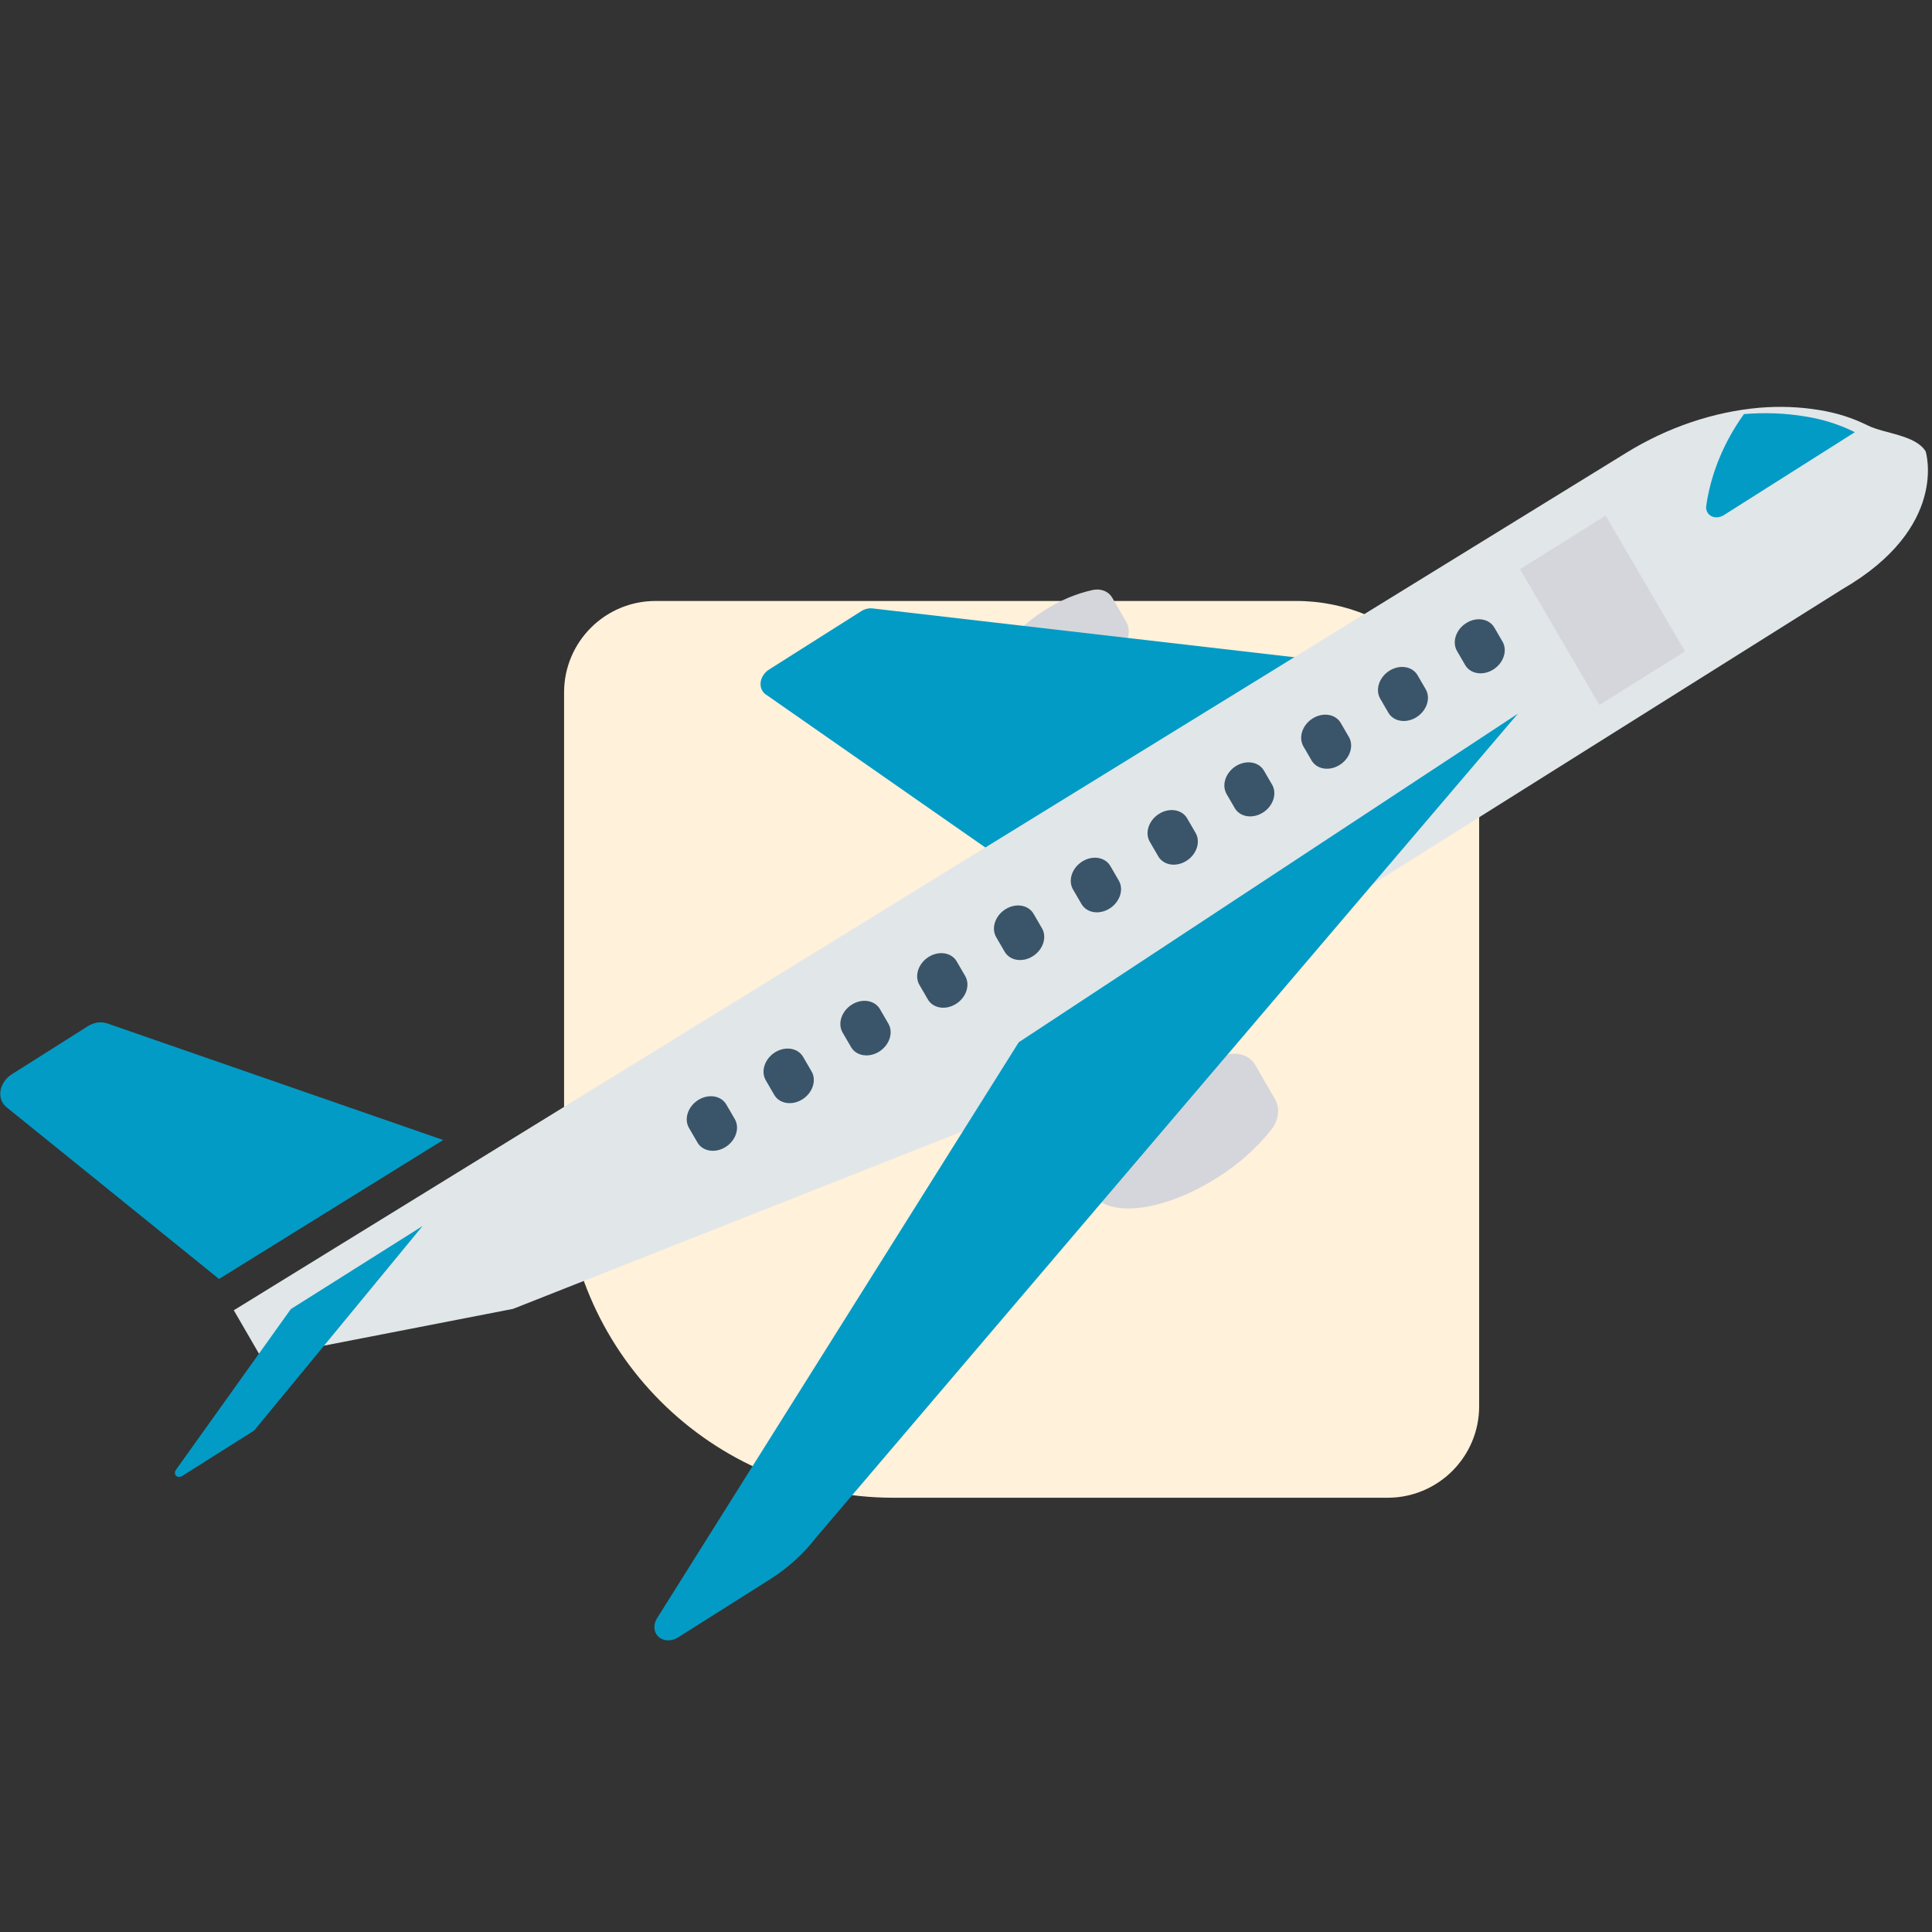 <svg width="140" height="140" viewBox="0 0 140 140" fill="none" xmlns="http://www.w3.org/2000/svg">
<rect x="0" y="0" width="140" height="140" fill="#333333" stroke="none"/>
<g clip-path="url(#clip0_478_82)">
<path d="M40.875 84.661C40.875 97.844 51.562 108.532 64.746 108.532L100.554 108.532C104.216 108.532 107.185 105.563 107.185 101.901L107.185 56.81C107.185 49.486 101.247 43.548 93.923 43.548L47.506 43.548C43.843 43.548 40.875 46.517 40.875 50.179L40.875 84.661Z" fill="#FFF1DA"/>
<path d="M89.034 76.4C87.341 76.772 85.69 77.468 84.186 78.445C80.266 80.927 77.982 84.487 79.084 86.396C80.186 88.304 84.256 87.838 88.176 85.356C89.701 84.414 91.056 83.207 92.158 81.81C92.669 81.135 92.763 80.291 92.396 79.658L90.964 77.178C90.6 76.543 89.843 76.238 89.034 76.4Z" fill="#D5D6DB"/>
<path d="M79.2 42.748C77.971 43.018 76.775 43.523 75.683 44.232C72.842 46.031 71.185 48.612 71.983 49.995C72.781 51.378 75.734 51.04 78.575 49.241C79.681 48.557 80.663 47.682 81.463 46.669C81.833 46.179 81.901 45.568 81.635 45.109L80.598 43.313C80.335 42.853 79.786 42.631 79.2 42.748Z" fill="#D5D6DB"/>
<path d="M63.227 44.088C62.953 44.056 62.662 44.127 62.409 44.288L55.734 48.514C55.176 48.867 54.952 49.55 55.233 50.04C55.298 50.153 55.386 50.249 55.494 50.323L71.903 61.763L94.159 47.669L63.227 44.088Z" fill="#029BC5"/>
<path d="M133.494 42.701L72.972 80.706L37.184 94.844L18.94 98.394L16.942 94.947L117.82 32.827C120.826 30.968 124.173 29.835 127.522 29.544C128.989 29.424 130.437 29.482 131.833 29.714C133.07 29.91 134.243 30.282 135.318 30.818C136.517 31.425 138.801 31.507 139.539 32.707C139.541 32.705 141.275 38.206 133.494 42.701V42.701Z" fill="#E1E6E9"/>
<path d="M73.823 75.526L47.581 117.314C47.253 117.902 47.445 118.562 48.01 118.79C48.357 118.93 48.782 118.877 49.139 118.651L55.806 114.44C57.088 113.63 58.224 112.598 59.143 111.408L109.991 51.715L73.823 75.526Z" fill="#029BC5"/>
<path d="M7.765 74.159C7.328 74.007 6.809 74.082 6.369 74.36L0.855 77.847C0.104 78.321 -0.197 79.239 0.183 79.898C0.256 80.023 0.35 80.133 0.463 80.224L15.872 92.679L32.116 82.608L7.765 74.159Z" fill="#029BC5"/>
<path d="M21.073 94.863L12.75 106.51C12.628 106.677 12.656 106.888 12.813 106.981C12.926 107.048 13.08 107.037 13.206 106.953L18.355 103.702C18.395 103.677 18.432 103.645 18.462 103.609L30.618 88.844L21.073 94.863Z" fill="#029BC5"/>
<path d="M130.816 30.178C129.377 29.938 127.885 29.881 126.373 30.006C124.897 32.064 123.952 34.38 123.632 36.721C123.608 37.192 123.985 37.533 124.475 37.483C124.627 37.467 124.779 37.414 124.915 37.329L134.408 31.318C133.301 30.763 132.091 30.38 130.816 30.178Z" fill="#029BC5"/>
<path d="M110.145 41.245L116.348 37.363L122.104 47.201L115.9 51.083L110.145 41.245Z" fill="#D5D6DB"/>
<path d="M106.251 45.148C105.503 45.617 105.203 46.524 105.581 47.175L106.194 48.229C106.597 48.863 107.519 48.979 108.253 48.488C108.952 48.02 109.235 47.165 108.899 46.531L108.287 45.477C107.909 44.827 106.998 44.679 106.251 45.148V45.148Z" fill="#3A556A"/>
<path d="M100.685 48.602C99.938 49.071 99.638 49.978 100.016 50.629L100.629 51.683C101.031 52.317 101.953 52.433 102.688 51.942C103.387 51.474 103.67 50.619 103.334 49.985L102.722 48.931C102.344 48.281 101.432 48.134 100.685 48.602V48.602Z" fill="#3A556A"/>
<path d="M95.118 52.062C94.372 52.531 94.073 53.438 94.451 54.088L95.063 55.142C95.466 55.776 96.388 55.892 97.122 55.401C97.821 54.934 98.104 54.078 97.768 53.444L97.156 52.39C96.778 51.74 95.866 51.593 95.118 52.062V52.062Z" fill="#3A556A"/>
<path d="M89.553 55.516C88.806 55.986 88.508 56.892 88.885 57.542L89.498 58.596C89.901 59.23 90.823 59.346 91.557 58.855C92.256 58.388 92.539 57.532 92.203 56.898L91.591 55.844C91.213 55.194 90.3 55.047 89.553 55.516V55.516Z" fill="#3A556A"/>
<path d="M83.988 58.974C83.241 59.443 82.942 60.35 83.32 61L83.933 62.055C84.311 62.705 85.222 62.851 85.97 62.383C86.717 61.914 87.016 61.007 86.638 60.357L86.026 59.303C85.649 58.653 84.737 58.505 83.99 58.973C83.989 58.973 83.989 58.973 83.988 58.974Z" fill="#3A556A"/>
<path d="M78.423 62.427C77.676 62.896 77.377 63.803 77.755 64.454L78.368 65.508C78.746 66.158 79.657 66.305 80.405 65.836C81.152 65.367 81.451 64.46 81.073 63.81L80.461 62.756C80.084 62.106 79.172 61.958 78.425 62.426C78.424 62.426 78.424 62.426 78.423 62.427Z" fill="#3A556A"/>
<path d="M72.857 65.887C72.11 66.356 71.811 67.263 72.189 67.913L72.802 68.968C73.181 69.617 74.093 69.762 74.839 69.293C75.584 68.825 75.883 67.92 75.507 67.27L74.895 66.216C74.517 65.566 73.605 65.418 72.857 65.887Z" fill="#3A556A"/>
<path d="M67.292 69.342C66.545 69.811 66.246 70.718 66.624 71.369L67.237 72.423C67.615 73.072 68.528 73.218 69.274 72.748C70.019 72.28 70.318 71.375 69.942 70.726L69.329 69.671C68.951 69.021 68.04 68.873 67.292 69.342Z" fill="#3A556A"/>
<path d="M61.727 72.797C60.98 73.267 60.681 74.173 61.059 74.824L61.671 75.878C62.05 76.527 62.962 76.673 63.709 76.203C64.454 75.735 64.753 74.83 64.377 74.181L63.764 73.126C63.386 72.476 62.474 72.329 61.727 72.797Z" fill="#3A556A"/>
<path d="M56.16 76.257C55.413 76.725 55.113 77.632 55.491 78.282L55.492 78.284L56.104 79.338C56.483 79.987 57.395 80.133 58.142 79.663C58.887 79.195 59.186 78.29 58.81 77.641L58.197 76.586C57.819 75.936 56.907 75.788 56.16 76.257Z" fill="#3A556A"/>
<path d="M50.596 79.71C49.849 80.179 49.549 81.085 49.927 81.735L49.928 81.737L50.541 82.791C50.919 83.44 51.831 83.586 52.578 83.116C53.323 82.648 53.622 81.743 53.246 81.094L52.633 80.04C52.255 79.389 51.343 79.242 50.596 79.71Z" fill="#3A556A"/>
</g>
<defs>
<clipPath id="clip0_478_82">
<rect width="140" height="140" fill="white"/>
</clipPath>
</defs>
</svg>
